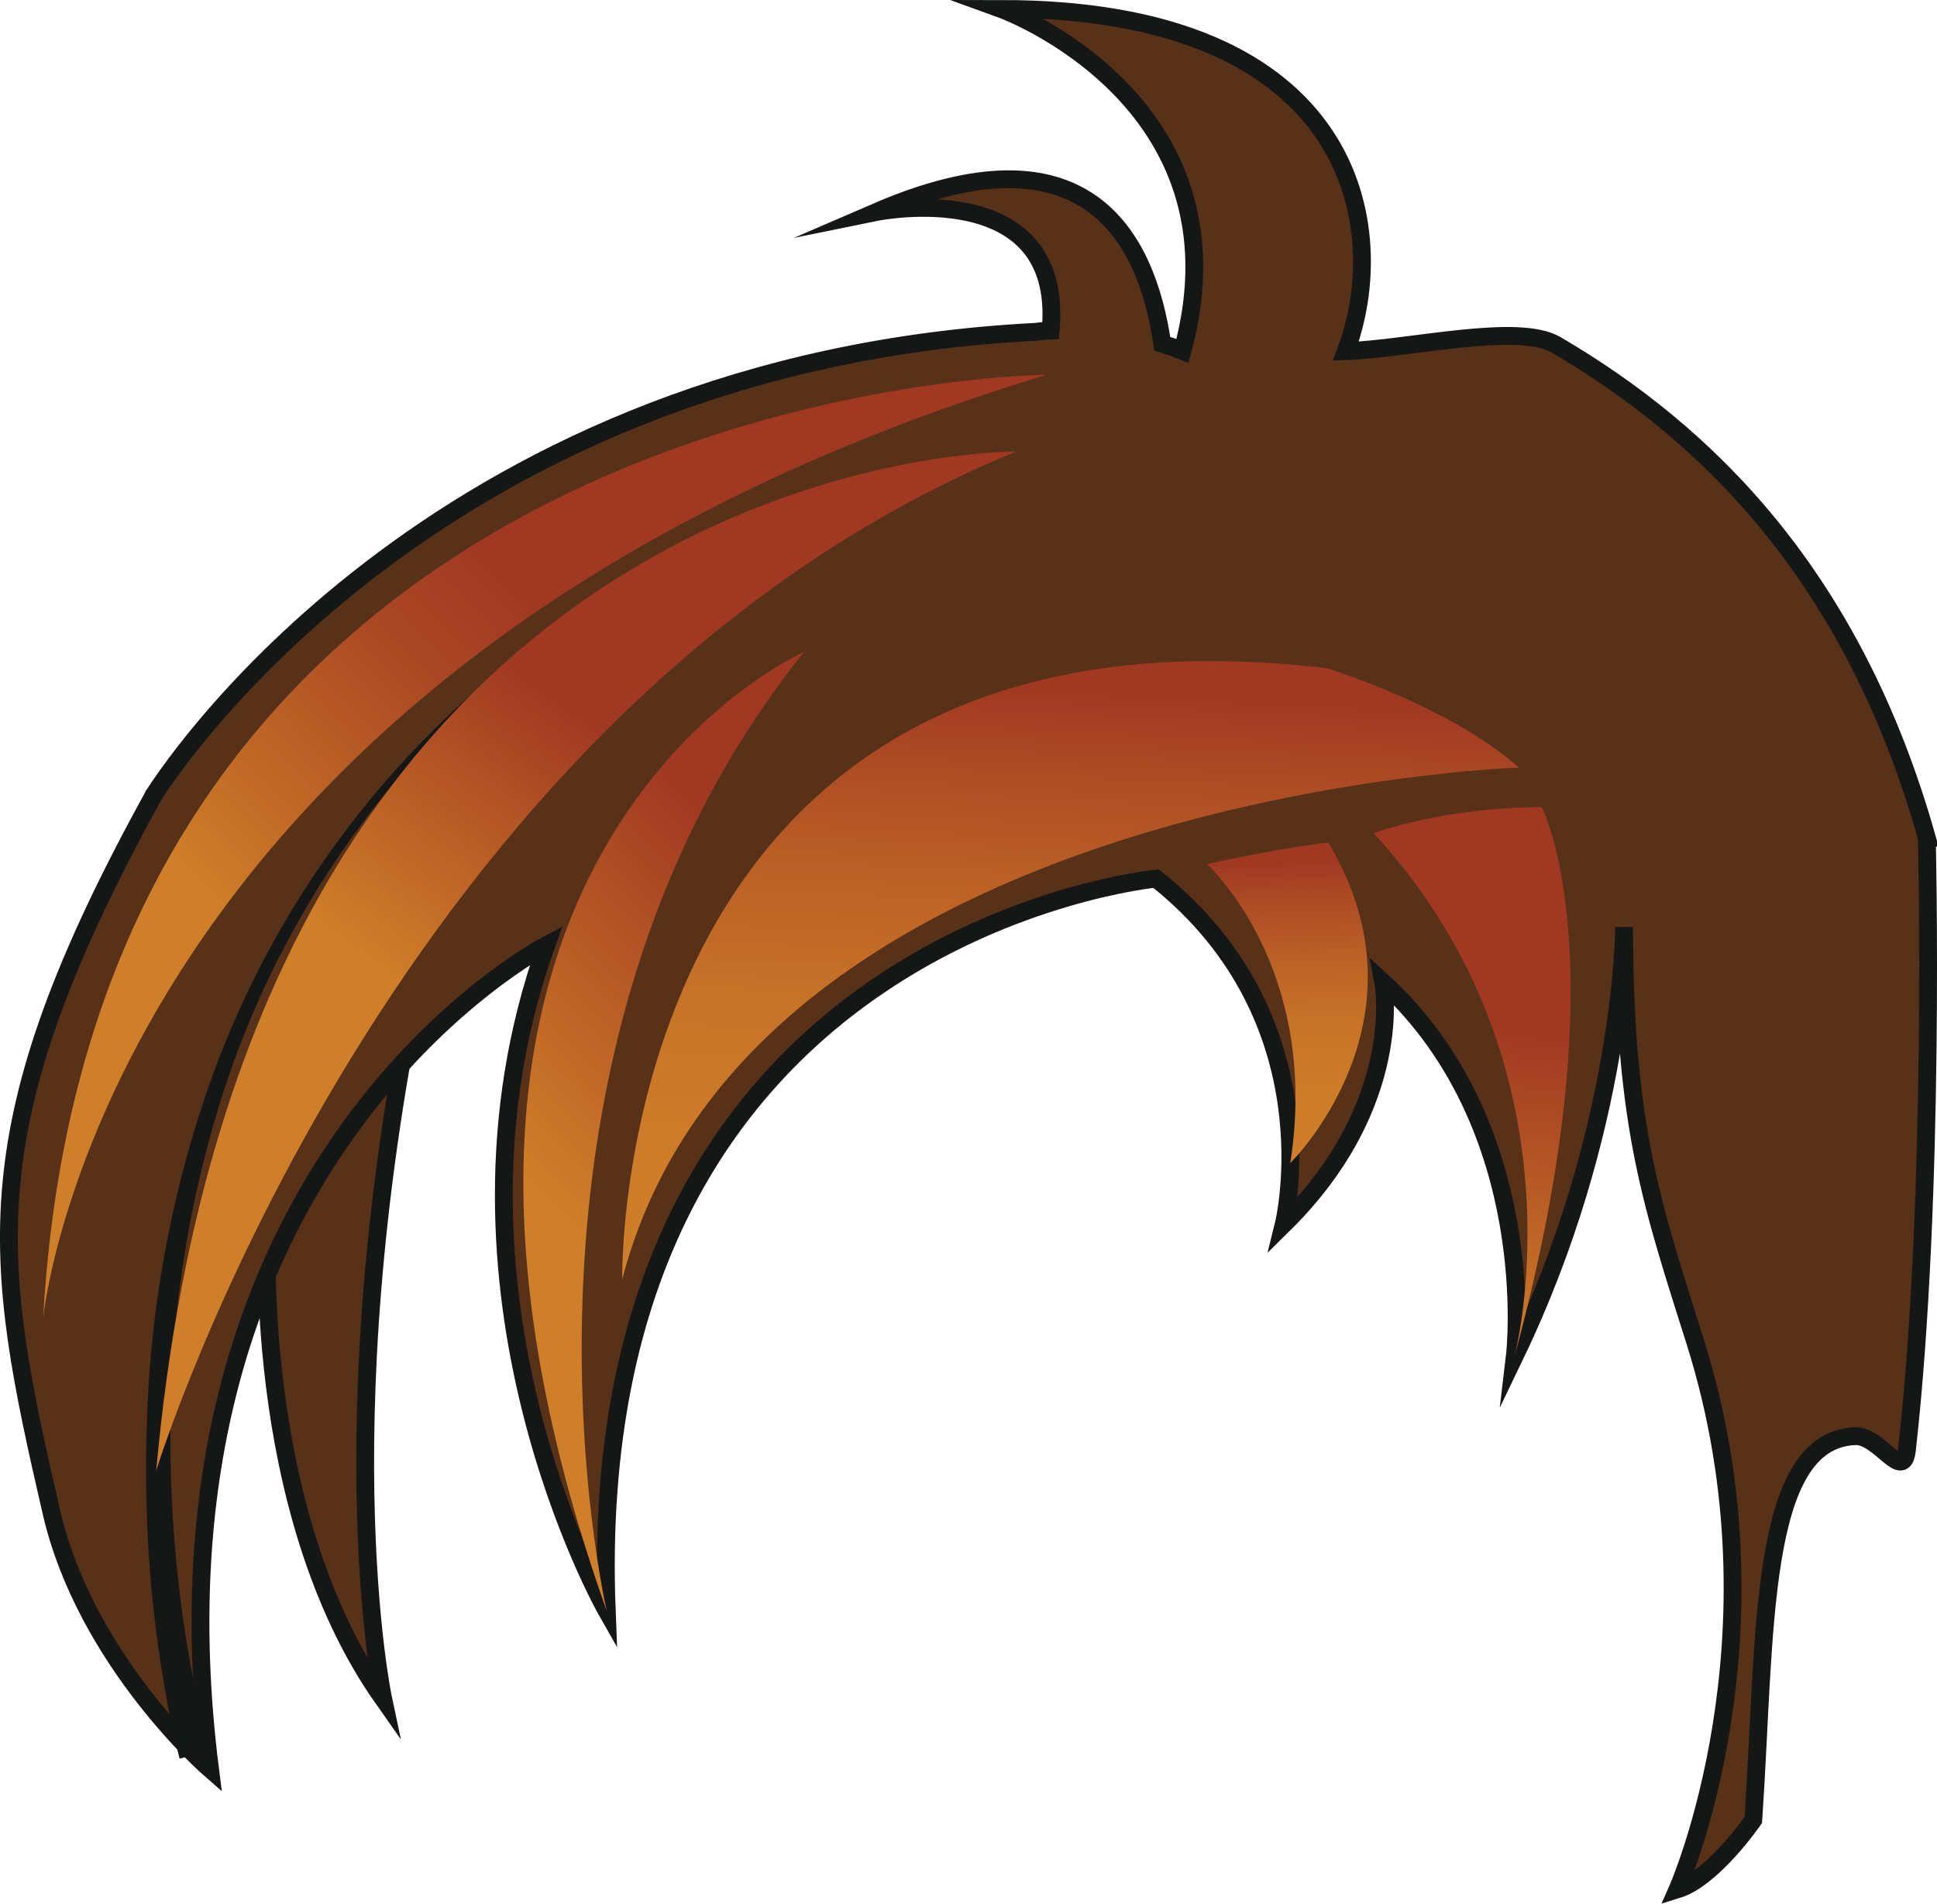<svg xmlns="http://www.w3.org/2000/svg" xmlns:xlink="http://www.w3.org/1999/xlink" viewBox="0 0 434.74 427.19"><defs><linearGradient id="linear-gradient" x1="126.53" y1="143.09" x2="57.43" y2="211.76" gradientUnits="userSpaceOnUse"><stop offset="0" stop-color="#a13922"/><stop offset=".28" stop-color="#ab4824"/><stop offset=".82" stop-color="#c57027"/><stop offset="1" stop-color="#cf7f29"/></linearGradient><linearGradient id="linear-gradient-2" x1="132.35" y1="142.61" x2="95.7" y2="204.88" gradientTransform="rotate(5.17 -129.545 217.92)" gradientUnits="userSpaceOnUse"><stop offset="0" stop-color="#a13922"/><stop offset=".4" stop-color="#b45625"/><stop offset="1" stop-color="#cf7f29"/></linearGradient><linearGradient id="linear-gradient-3" x1="201.67" y1="196.9" x2="145.49" y2="263.06" xlink:href="#linear-gradient-2"/><linearGradient id="linear-gradient-4" x1="330.61" y1="189.13" x2="329.74" y2="262.47" xlink:href="#linear-gradient-2"/><linearGradient id="linear-gradient-5" x1="288.52" y1="193.71" x2="290.83" y2="263.13" gradientUnits="userSpaceOnUse"><stop offset="0" stop-color="#a13922"/><stop offset=".1" stop-color="#ab4824"/><stop offset=".3" stop-color="#bb6026"/><stop offset=".5" stop-color="#c67228"/><stop offset=".73" stop-color="#cd7c29"/><stop offset="1" stop-color="#cf7f29"/></linearGradient><linearGradient id="linear-gradient-6" x1="237.6" y1="133.7" x2="242.28" y2="274.64" gradientTransform="rotate(4.72 -23.358 220.562)" xlink:href="#linear-gradient-5"/><style>.cls-1{fill:#573118;stroke:#151717;stroke-miterlimit:10;stroke-width:4px}</style></defs><g id="Layer_2" data-name="Layer 2"><g id="HAIR"><g id="short_hair" data-name="short hair"><path class="cls-1" d="M60.05 273.15S55.8 338.36 86 381.22c0 0-13.82-65 9.67-170.89.01 0-35.83 40.6-35.62 62.82zM34.45 178.52l.11-.17c0-.08.09-.16.13-.25-.09.17-.17.3-.24.42zM34.45 178.52c-.5.79-.5.84 0 0z"/><path class="cls-1" d="M432.46 188c-16.54-58.68-49.35-90.81-83.23-110.63-8.62-5-33 .94-47.17 1.43C312.3 51.8 305 2 224.66 2c0 0 56.06 20.28 40.74 76.73-1.52-.61-3-1.13-4.54-1.6-3.58-24.43-17.41-49.78-64.22-29.55 0 0 42.36-8.63 39.17 26.59-2.12.12-3.35.29-3.35.29-132.19 6.84-192 94.64-197.9 103.89-41.37 74.94-36.27 103.59-23 161.07C19.32 372.85 47.14 397 47.14 397 29.87 260.23 122.6 212.1 122.6 212.1c-27.6 77.16 13.58 149.42 13.58 149.42-6-152.12 123.28-164.35 123.28-164.35 40 31.71 28.66 77.57 28.66 77.57 27.55-27.18 22.34-54.28 22.34-54.28 35.59 32.77 29.54 83.77 29.54 83.77 24.53-51 24.51-96.22 24.51-96.22 0 45.22 6.57 63.22 16 93.22 20.89 66.38-4 122.74-4 122.74 8-2.48 17-15.57 17-15.57 2.83-41.39 1.05-85.33 22.9-86.12 5.45-.2 10.73 10.46 11.57 3.15 6.45-57.2 4.48-137.43 4.48-137.43z"/><path d="M40.32 394.66c-1.66-6.38-2.84-12.64-3.88-19S34.63 363 34 356.57a294.77 294.77 0 01-1-38.4A252.39 252.39 0 0147.11 243a211.34 211.34 0 0138-66c16.51-19.45 36.53-35.67 58.33-48.63-21.5 13.45-41.06 30.09-57 49.75a208.41 208.41 0 00-36 66 247.83 247.83 0 00-12.16 74.19 289.92 289.92 0 001.87 37.62q1.08 9.36 2.78 18.61c1.14 6.14 2.47 12.33 4.15 18.2z" fill="#151717"/><path d="M234.9 84.1S21.36 85.44 9.69 295.77c0 0 14.09-147.67 225.21-211.67z" fill="url(#linear-gradient)"/><path d="M228.06 101.33S55.92 99.4 35.06 330c0 0 52.58-171.08 193-228.67z" fill="url(#linear-gradient-2)"/><path d="M180.46 146.3s-104.55 45.54-44.28 215.22c0 0-28.89-124.04 44.28-215.22z" fill="url(#linear-gradient-3)"/><path d="M346.05 181.13s18 34.52-6.1 123.1c0 0 17-64.55-31.65-117.25 0 .02 15.43-5.85 37.75-5.85z" fill="url(#linear-gradient-4)"/><path d="M270.88 193.91S296.47 217 289.59 261c0 0 32.61-31.92 8.53-71.92 0 .02-9.19.86-27.24 4.83z" fill="url(#linear-gradient-5)"/><path d="M340.94 172.24s-173 5.86-201.29 114.89c0 0-3-156.21 158.14-137.18 0 .05 26.92 8.05 43.15 22.29z" fill="url(#linear-gradient-6)"/></g></g></g></svg>